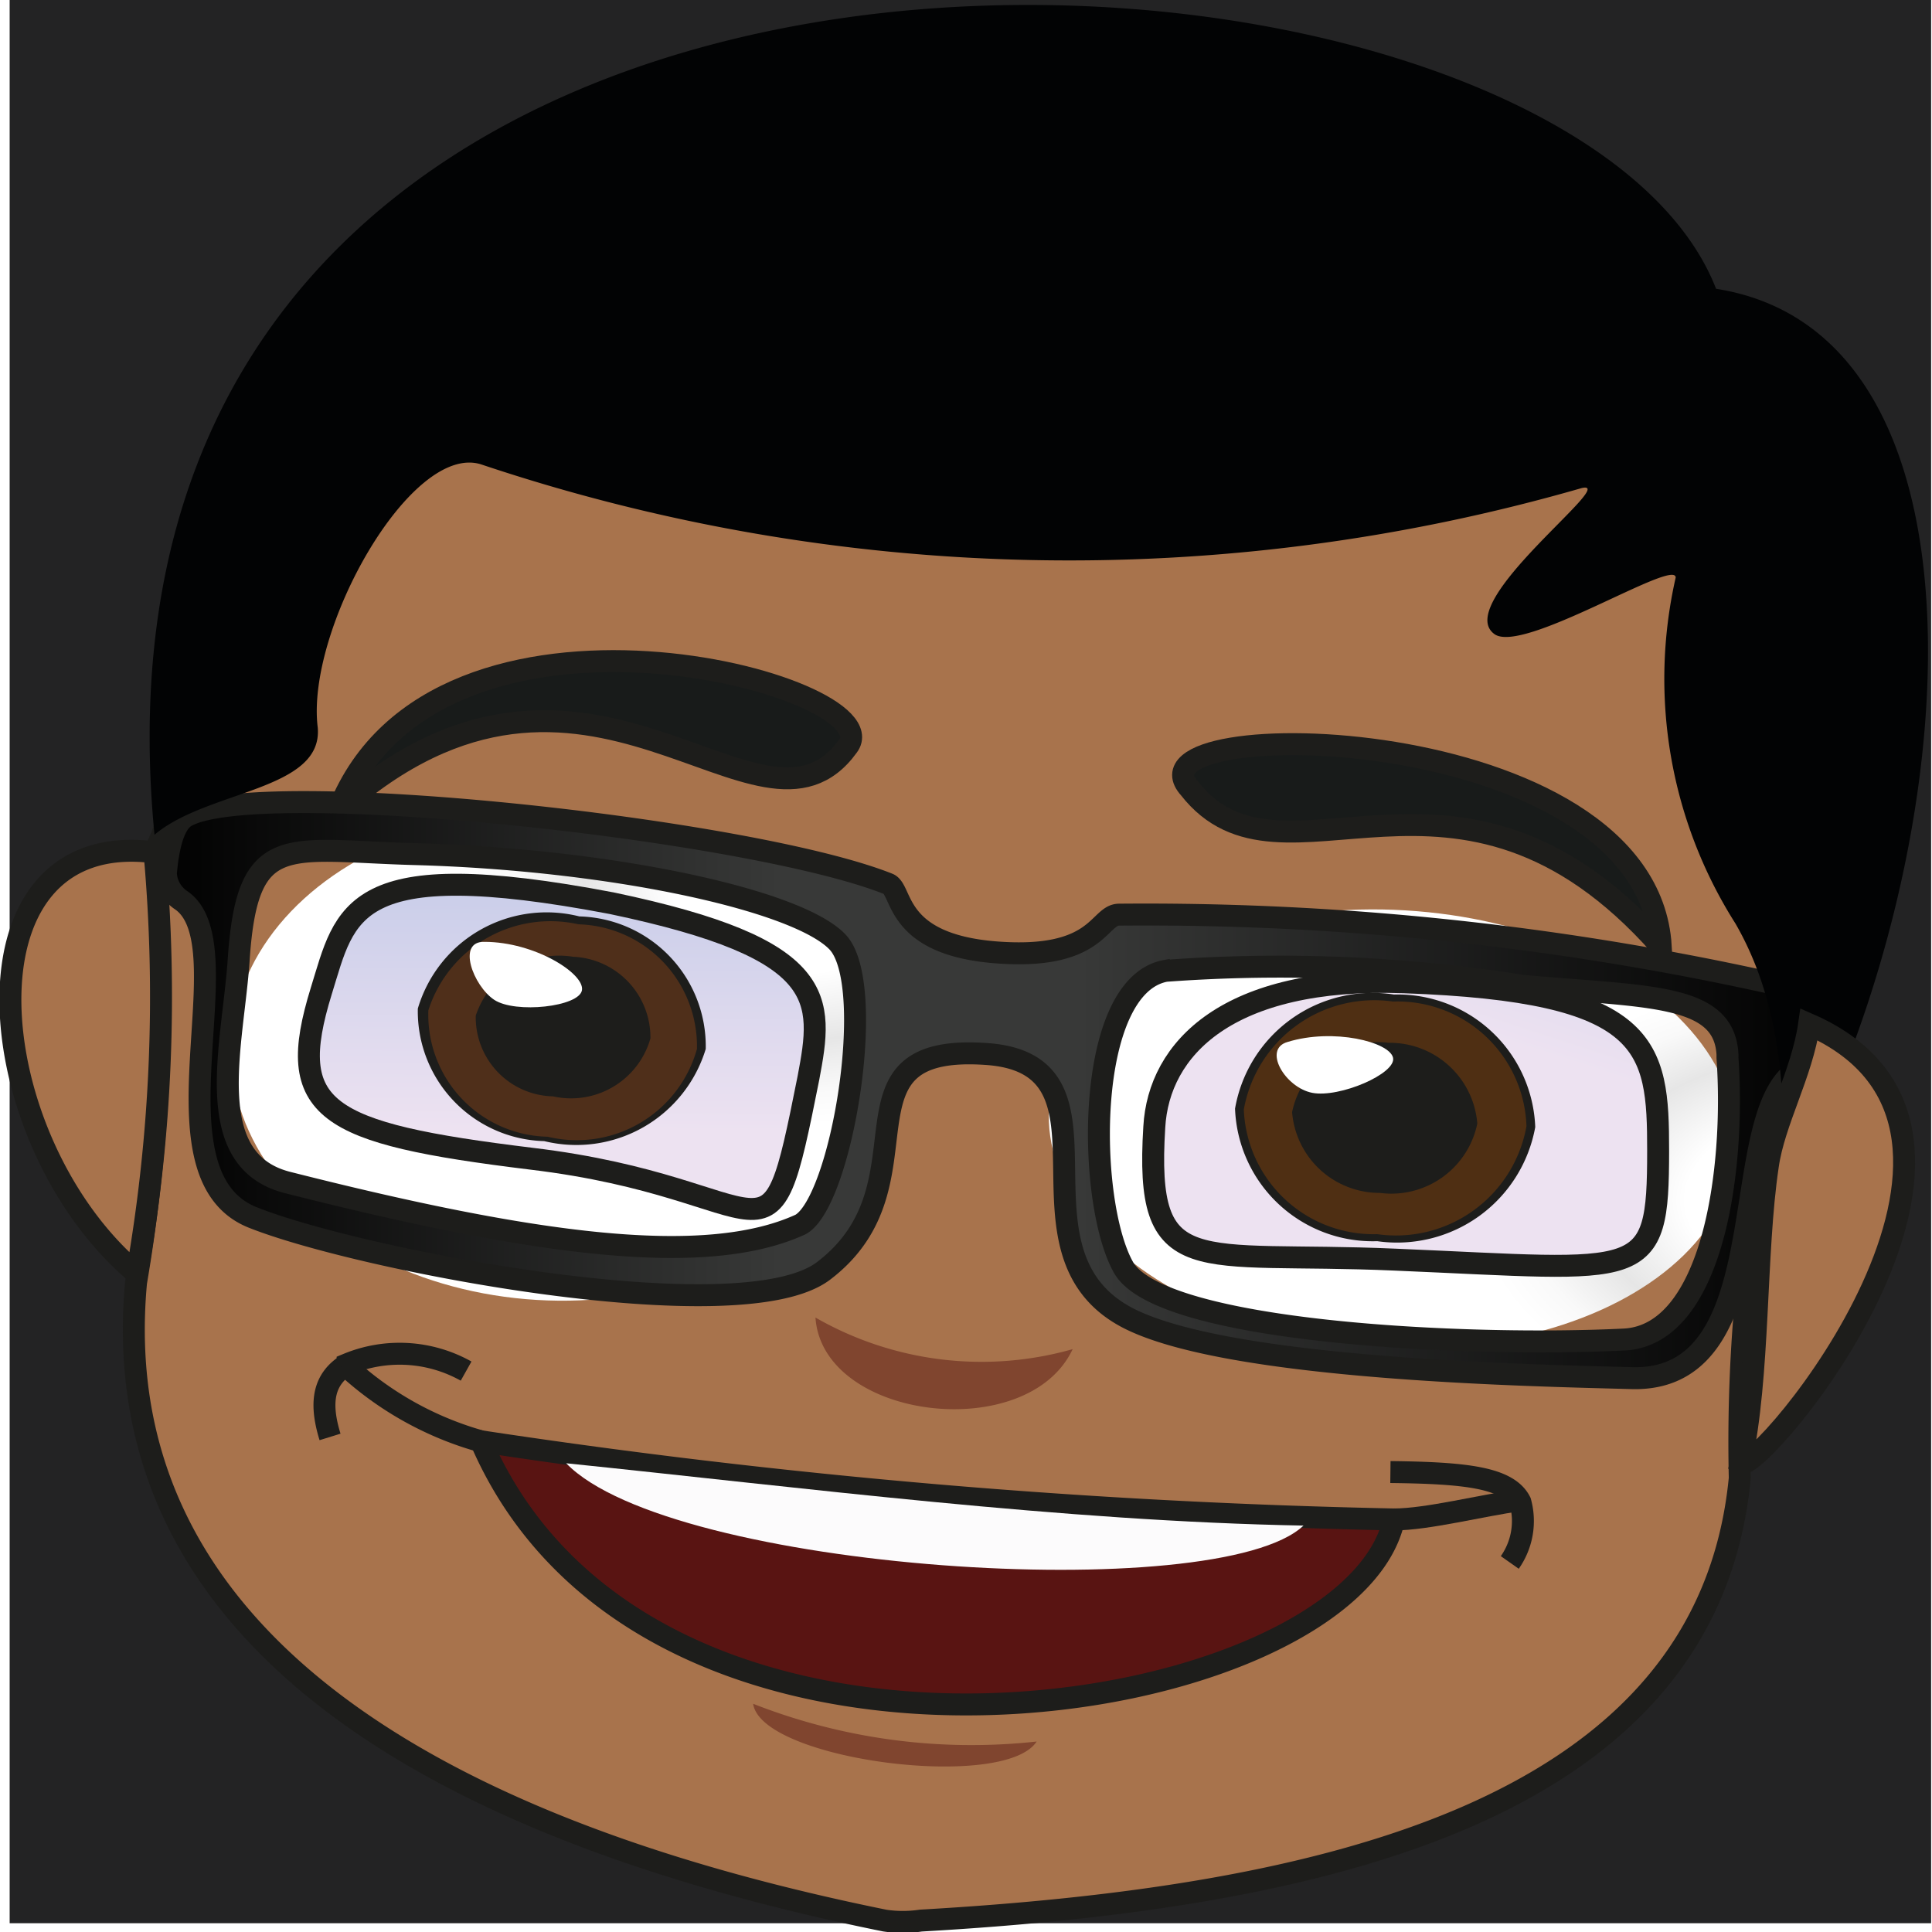 <svg xmlns="http://www.w3.org/2000/svg" xmlns:xlink="http://www.w3.org/1999/xlink" viewBox="0 0 22.01 22.01"><defs><style>.cls-1{mask:url(#mask);}.cls-2,.cls-21{mix-blend-mode:multiply;}.cls-2{fill:url(#linear-gradient);}.cls-3{isolation:isolate;}.cls-4{fill:#232324;}.cls-5{fill:#a8734c;}.cls-12,.cls-13,.cls-14,.cls-18,.cls-23,.cls-5,.cls-6,.cls-9{stroke:#1d1d1b;stroke-miterlimit:10;stroke-width:0.25px;}.cls-6{fill:#181b1a;}.cls-7,.cls-8{mix-blend-mode:color-burn;}.cls-7{fill:url(#radial-gradient);}.cls-8{fill:url(#radial-gradient-2);}.cls-9{fill:url(#linear-gradient-2);}.cls-10{opacity:0.3;mix-blend-mode:screen;}.cls-11{mask:url(#mask-2);}.cls-12{fill:url(#linear-gradient-3);}.cls-13{fill:#591412;}.cls-14{fill:none;}.cls-15{fill:#fcfbfc;}.cls-16{fill:#80452f;}.cls-17{fill:#020304;}.cls-18{fill:url(#Áåçûìÿííûé_ãðàäèåíò_300);}.cls-19,.cls-21{fill:#1d1d1b;}.cls-20{fill:#4f2f1a;}.cls-22{fill:#fff;}.cls-23{fill:url(#Áåçûìÿííûé_ãðàäèåíò_300-2);}.cls-24{fill:#4f2f13;}.cls-25{filter:url(#luminosity-noclip-2);}.cls-26{filter:url(#luminosity-noclip);}</style><filter id="luminosity-noclip" x="821.92" y="-8486.04" width="7.6" height="32766" filterUnits="userSpaceOnUse" color-interpolation-filters="sRGB"><feFlood flood-color="#fff" result="bg"/><feBlend in="SourceGraphic" in2="bg"/></filter><mask id="mask" x="821.92" y="-8486.04" width="7.6" height="32766" maskUnits="userSpaceOnUse"><g class="cls-26"/></mask><linearGradient id="linear-gradient" x1="614.3" y1="-56.7" x2="614.3" y2="-51.47" gradientTransform="matrix(1.02, 0.1, -0.1, 1.02, 192.27, 8.7)" gradientUnits="userSpaceOnUse"><stop offset="0" stop-color="#ccc"/><stop offset="1" stop-color="gray"/></linearGradient><radialGradient id="radial-gradient" cx="-429.62" cy="-964.94" r="27.94" gradientTransform="matrix(-0.01, 0.13, -0.1, -0.01, 726.87, 65.91)" gradientUnits="userSpaceOnUse"><stop offset="0.39" stop-color="#fff"/><stop offset="0.66" stop-color="#e6e6e6"/><stop offset="0.68" stop-color="#e8e8e8"/><stop offset="0.86" stop-color="#f9f9f9"/><stop offset="1" stop-color="#fff"/></radialGradient><radialGradient id="radial-gradient-2" cx="-385.3" cy="-1017.15" r="27.94" gradientTransform="matrix(0, 0.14, -0.09, -0.01, 743.1, 66.58)" xlink:href="#radial-gradient"/><linearGradient id="linear-gradient-2" x1="821.09" y1="17.47" x2="840.07" y2="17.47" gradientUnits="userSpaceOnUse"><stop offset="0" stop-color="#010101"/><stop offset="0.37" stop-color="#383938"/><stop offset="0.55" stop-color="#383938"/><stop offset="1" stop-color="#010101"/></linearGradient><filter id="luminosity-noclip-2" x="821.66" y="14.56" width="7.86" height="4.75" filterUnits="userSpaceOnUse" color-interpolation-filters="sRGB"><feFlood flood-color="#fff" result="bg"/><feBlend in="SourceGraphic" in2="bg"/></filter><mask id="mask-2" x="2.42" y="9.52" width="7.86" height="4.75" maskUnits="userSpaceOnUse"><g class="cls-25"><g transform="translate(-819.24 -5.05)"><g class="cls-1"><path class="cls-2" d="M829.21,15.49a26.12,26.12,0,0,0-4.72-.56c-1.42-.09-2.61-.14-2.57.58.06,1-.1,3,.88,3.26,1.72.52,4.47.81,5.26.16C828.69,18.42,830.16,15.84,829.21,15.49Z"/></g></g></g></mask><linearGradient id="linear-gradient-3" x1="614.07" y1="-56.8" x2="614.07" y2="-51.68" gradientTransform="matrix(1.02, 0.1, -0.1, 1.02, 192.27, 8.7)" gradientUnits="userSpaceOnUse"><stop offset="0" stop-color="#aeadad"/><stop offset="1" stop-color="#d9d9d9"/></linearGradient><linearGradient id="Áåçûìÿííûé_ãðàäèåíò_300" x1="-2187.35" y1="-73.91" x2="-2187.35" y2="-78.65" gradientTransform="matrix(-1, -0.01, -0.01, 0.77, -1362.1, 52.97)" gradientUnits="userSpaceOnUse"><stop offset="0" stop-color="#ede2f1"/><stop offset="1" stop-color="#bec7e7"/></linearGradient><linearGradient id="Áåçûìÿííûé_ãðàäèåíò_300-2" x1="-1049.03" y1="-298.85" x2="-1049.03" y2="-303.99" gradientTransform="matrix(0.95, 0.31, -0.24, 0.73, 1762.53, 560.7)" xlink:href="#Áåçûìÿííûé_ãðàäèåíò_300"/></defs><g class="cls-3"><g id="avatar_cariocatura_006"><rect class="cls-4" x="0.11" width="21.89" height="21.91"/><path id="silueta" class="cls-5" d="M829.73,26.93a1.39,1.39,0,0,1-.41,0c-5.57-1.13-8.88-3.48-8.53-7.27a19.48,19.48,0,0,0,.21-4.87c0-.07.09-.19.12-.34,3.19-15.17,22.22-8.65,18.24,3.73a18,18,0,0,0-.3,3.71C838.69,25.71,834.26,26.67,829.73,26.93Z" transform="translate(-819.24 -5.05)"/><g id="cejas"><path id="ceja_derecha" data-name="ceja derecha" class="cls-6" d="M823.1,14.27s0,0,0,0c2.83-2.52,4.8.67,5.8-.72C829.42,12.86,824.22,11.45,823.1,14.27Z" transform="translate(-819.24 -5.05)"/><path id="ceja_izquerda" data-name="ceja izquerda" class="cls-6" d="M838.16,15.83s0,0,0,0c-2.32-2.62-4.31-.44-5.37-1.8C832,13.16,838,13.22,838.16,15.83Z" transform="translate(-819.24 -5.05)"/></g><g id="anteojos"><ellipse class="cls-7" cx="825.52" cy="17.07" rx="2.78" ry="3.7" transform="translate(-39.68 836.45) rotate(-87.99)"/><ellipse class="cls-8" cx="835.15" cy="17.9" rx="2.49" ry="3.92" transform="translate(-51.97 845.44) rotate(-86.57)"/><path class="cls-9" d="M839.9,16.36a32.94,32.94,0,0,0-7.91-.89c-.24,0-.23.52-1.4.43s-1.06-.71-1.23-.78c-1.58-.63-7.19-1.23-8-.77-.16.09-.21.42-.23.65a.39.39,0,0,0,.18.31c.73.52-.42,3.12.81,3.61s5.56,1.32,6.5.61c1.32-1,0-2.62,1.89-2.47,1.62.14.13,2.24,1.57,3,1.14.6,4.68.66,5.74.69,1.79.06,1-3.24,2-3.56a.41.41,0,0,0,.24-.24C840.1,16.71,840.06,16.45,839.9,16.36ZM828.36,19c-1.09.5-3.05.23-5.85-.48-1-.26-.61-1.59-.55-2.55.1-1.46.54-1.23,2-1.19,2.23.06,4.36.52,4.82,1S828.83,18.74,828.36,19Zm10.56-1.9c.09,1.29-.17,3.15-1.17,3.21-1.81.09-5.29-.08-5.71-.82s-.45-3.21.48-3.38a17.67,17.67,0,0,1,4.06.17C838,16.41,838.88,16.36,838.92,17.06Z" transform="translate(-819.24 -5.05)"/><g class="cls-10"><g class="cls-11"><path class="cls-12" d="M828.53,15.61a11.6,11.6,0,0,0-4-.84c-1.43-.09-2.27-.25-2.44.45-.32,1.35-.67,3,.79,3.36,1.79.42,5.1.9,5.47.39C828.88,18.21,829.36,16,828.53,15.61Z" transform="translate(-819.24 -5.05)"/></g></g></g><g id="boca"><path class="cls-13" d="M824.72,21.47c1.95,4.51,9.91,3.18,10.4.89A80.42,80.42,0,0,1,824.72,21.47Z" transform="translate(-819.24 -5.05)"/><path class="cls-14" d="M836.44,22.85a.82.82,0,0,0,.12-.69c-.14-.28-.63-.33-1.48-.34" transform="translate(-819.24 -5.05)"/><path class="cls-14" d="M835.12,22.36c.38,0,1-.16,1.44-.22" transform="translate(-819.24 -5.05)"/><path class="cls-14" d="M823,21.42c-.13-.42-.06-.67.2-.83a1.55,1.55,0,0,1,1.35.08" transform="translate(-819.24 -5.05)"/><path class="cls-14" d="M824.72,21.47a3.76,3.76,0,0,1-1.56-.88" transform="translate(-819.24 -5.05)"/><path class="cls-15" d="M825.69,21.72c1.19,1.23,7.43,1.63,8.4.71C831.35,22.38,828.41,22,825.69,21.72Z" transform="translate(-819.24 -5.05)"/></g><path id="menton" class="cls-16" d="M827.82,24.46h0c.09.64,2.86,1,3.23.43,0,0,0,0,0,0A6.81,6.81,0,0,1,827.82,24.46Z" transform="translate(-819.24 -5.05)"/><path id="nariz" class="cls-16" d="M828.53,20.06h0c.08,1.17,2.42,1.45,2.93.36,0,0,0,0,0,0A3.8,3.8,0,0,1,828.53,20.06Z" transform="translate(-819.24 -5.05)"/><path id="cabello" class="cls-17" d="M821,14.56c-1.15-11.89,16-10.83,17.79-6.22,3.39.53,2.79,6.77.77,10.34-.17.31.33-1.59-.55-3.11a5.2,5.2,0,0,1-.68-3.94c0-.23-1.76.89-2.07.64-.47-.36,1.44-1.76,1-1.66a21.07,21.07,0,0,1-12.54-.27c-.8-.25-2,1.89-1.86,3C822.92,14.06,821.6,14.05,821,14.56Z" transform="translate(-819.24 -5.05)"/><g id="oreja_izquierda"><path id="oreja_iozquierda" class="cls-5" d="M839.07,21.72c.22.13,3.52-3.8.78-5-.08.56-.4,1.11-.47,1.61C839.23,19.33,839.29,20.72,839.07,21.72Z" transform="translate(-819.24 -5.05)"/></g><g id="oreja_derecha"><path id="oreja_derecha-2" data-name="oreja_derecha" class="cls-5" d="M821,14.76c-2.31-.3-2,3.29-.2,4.8A18.27,18.27,0,0,0,821,14.76Z" transform="translate(-819.24 -5.05)"/></g><g id="ojos"><path class="cls-18" d="M828.45,17.33c-.48,2.41-.31,1.26-3.16.92-2.37-.29-2.81-.55-2.39-1.91.28-.9.32-1.57,3.31-1C828.69,15.86,828.62,16.43,828.45,17.33Z" transform="translate(-819.24 -5.05)"/><path class="cls-19" d="M824,16.54a1.48,1.48,0,0,0,1.44,1.51A1.54,1.54,0,0,0,827.28,17a1.48,1.48,0,0,0-1.44-1.51A1.53,1.53,0,0,0,824,16.54Z" transform="translate(-819.24 -5.05)"/><path class="cls-20" d="M824.12,16.56A1.39,1.39,0,0,0,825.48,18a1.42,1.42,0,0,0,1.7-1,1.39,1.39,0,0,0-1.35-1.42A1.46,1.46,0,0,0,824.12,16.56Z" transform="translate(-819.24 -5.05)"/><path class="cls-21" d="M824.66,16.62a.9.9,0,0,0,.88.92.94.94,0,0,0,1.11-.66.92.92,0,0,0-.88-.93A1,1,0,0,0,824.66,16.62Z" transform="translate(-819.24 -5.05)"/><path class="cls-22" d="M824.76,15.78c.57,0,1.14.36,1.11.55s-.76.27-1,.11S824.44,15.77,824.76,15.78Z" transform="translate(-819.24 -5.05)"/><path class="cls-23" d="M832.39,17.89c-.11,1.77.46,1.41,2.74,1.51,2.85.12,3,.27,3-1.24,0-1.2-.08-1.82-2.9-1.92C833.22,16.17,832.44,17,832.39,17.89Z" transform="translate(-819.24 -5.05)"/><path class="cls-19" d="M836.73,17.89a1.6,1.6,0,0,1-1.8,1.3,1.57,1.57,0,0,1-1.62-1.51,1.59,1.59,0,0,1,1.81-1.3A1.57,1.57,0,0,1,836.73,17.89Z" transform="translate(-819.24 -5.05)"/><path class="cls-24" d="M836.63,17.88a1.51,1.51,0,0,1-1.7,1.23,1.48,1.48,0,0,1-1.52-1.42,1.51,1.51,0,0,1,1.7-1.23A1.47,1.47,0,0,1,836.63,17.88Z" transform="translate(-819.24 -5.05)"/><path class="cls-21" d="M836.07,17.85a1,1,0,0,1-1.11.79,1,1,0,0,1-1-.92,1,1,0,0,1,1.1-.79A1,1,0,0,1,836.07,17.85Z" transform="translate(-819.24 -5.05)"/><path class="cls-22" d="M833.91,16.92c.52-.16,1.16,0,1.2.18s-.61.46-.92.4S833.62,17,833.91,16.92Z" transform="translate(-819.24 -5.05)"/></g></g></g></svg>